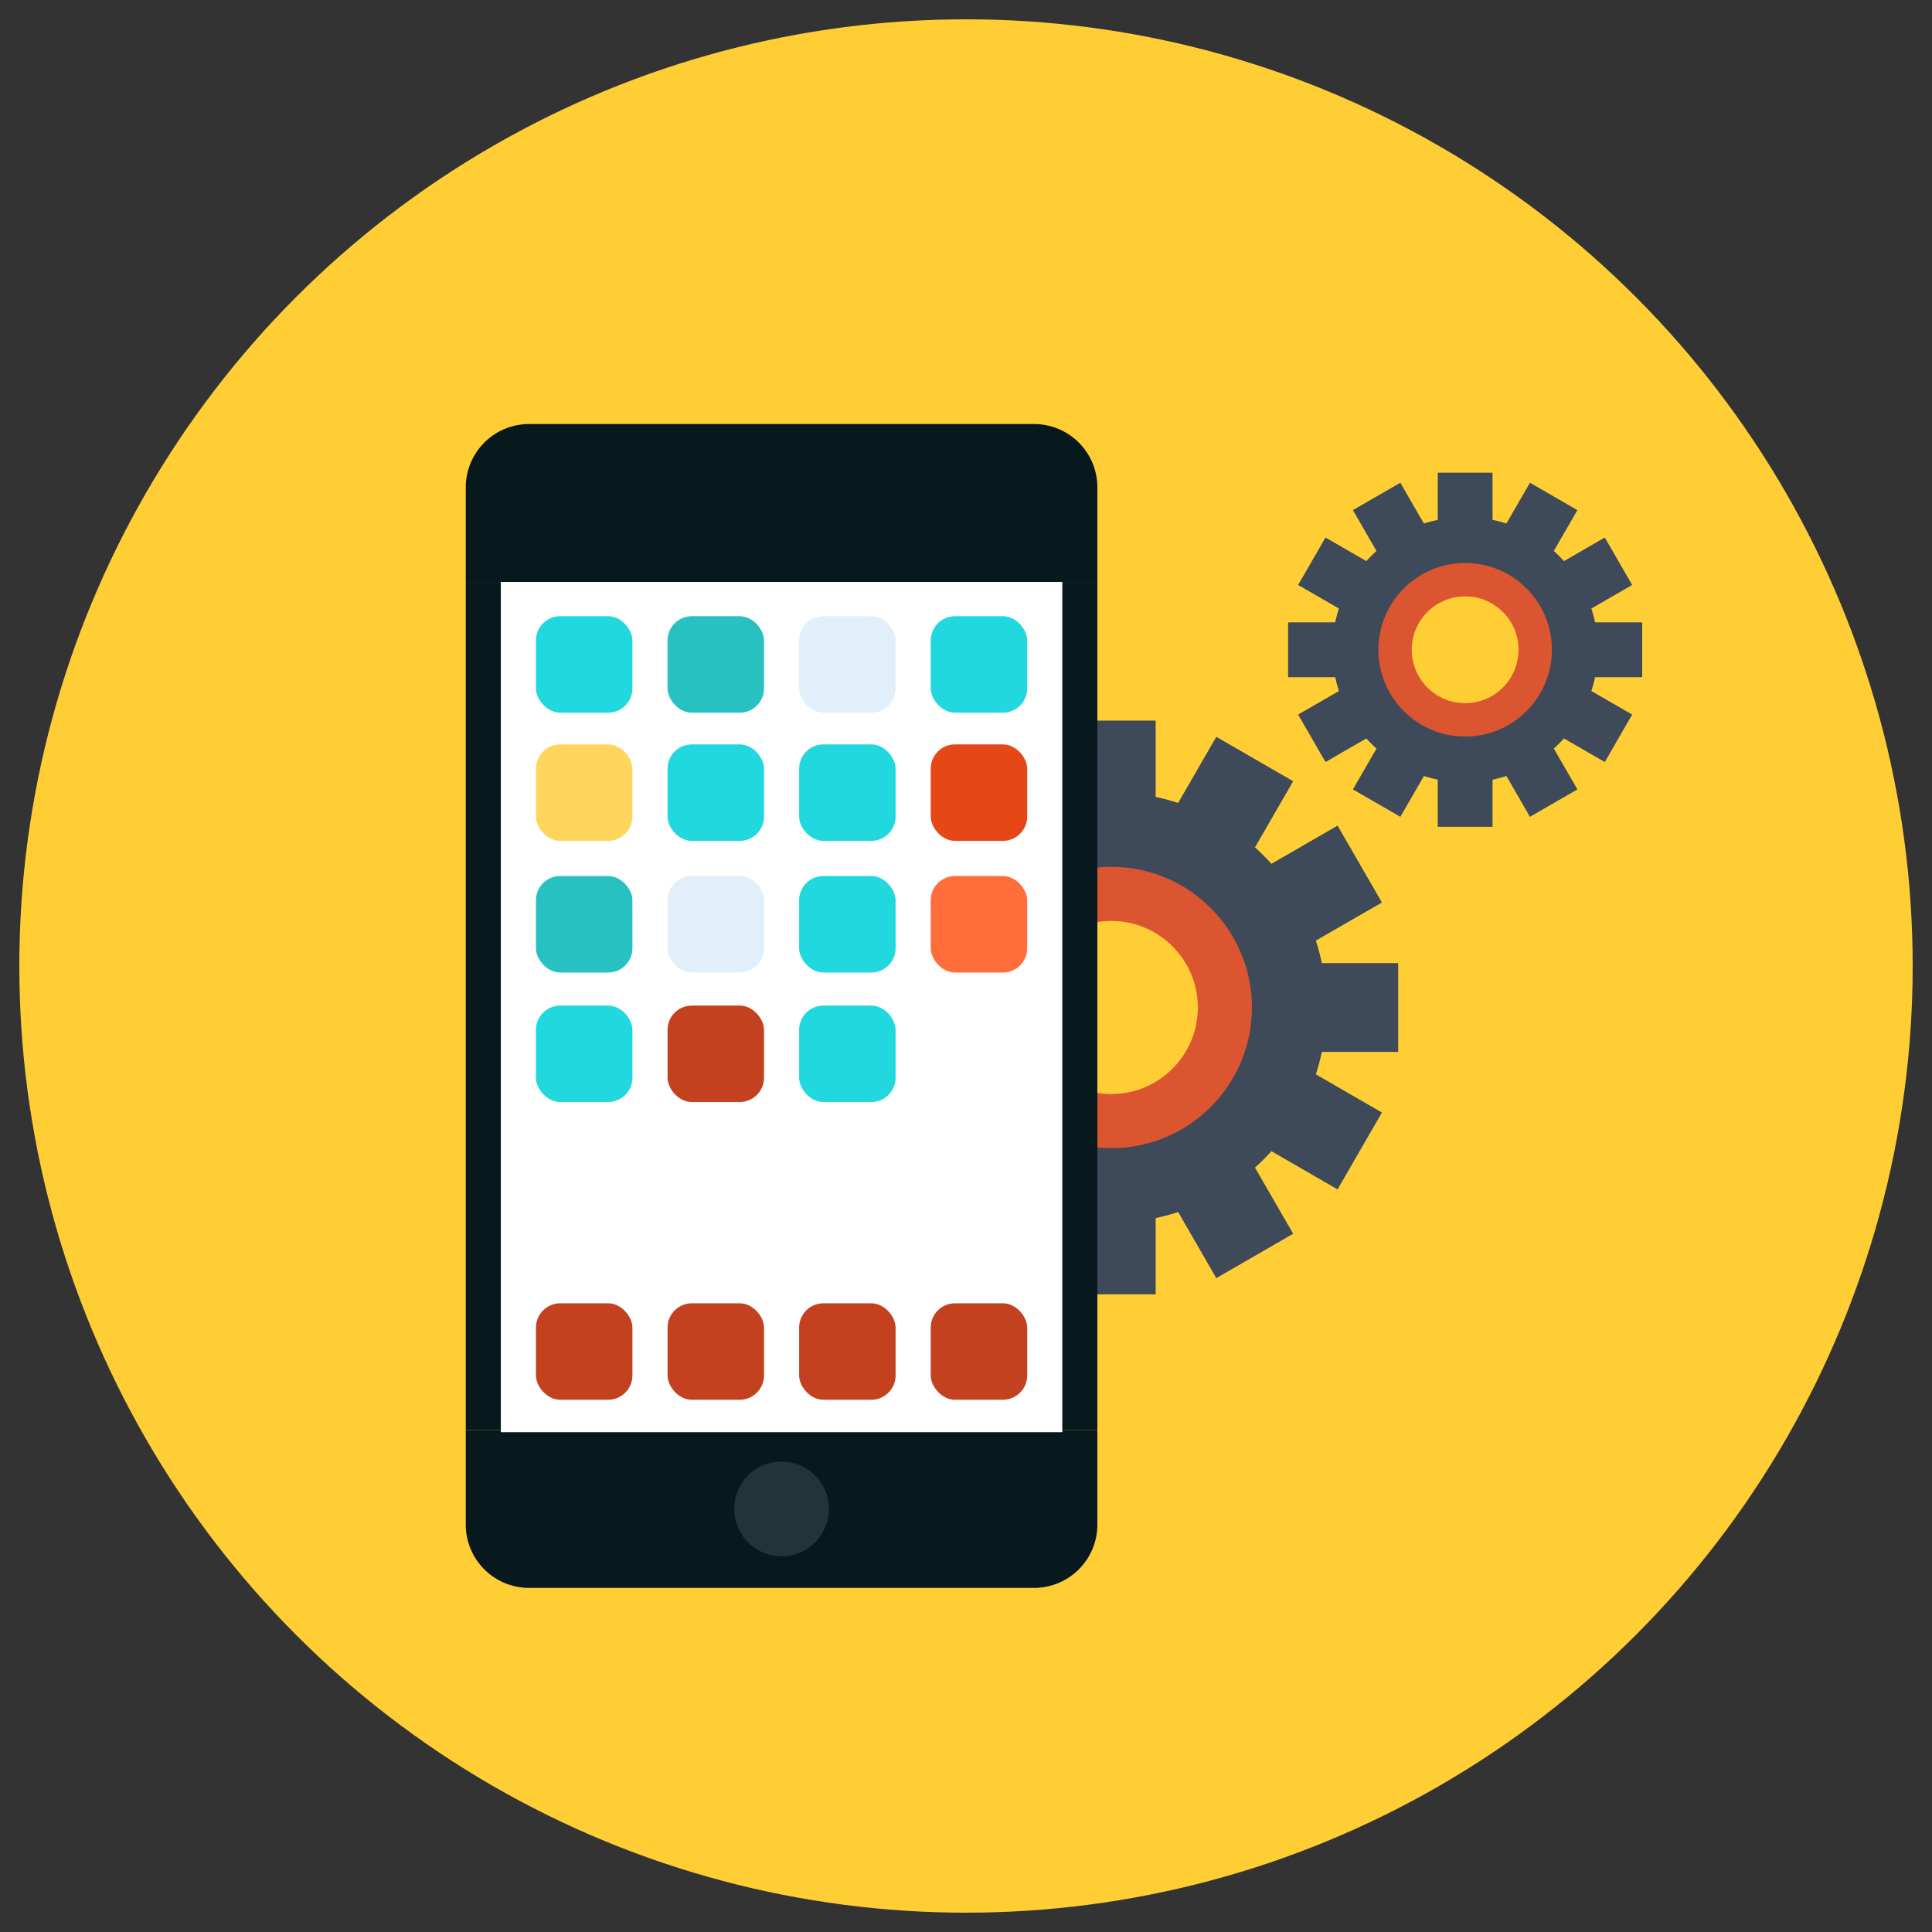 <svg xmlns="http://www.w3.org/2000/svg" viewBox="0 0 500 500">
  <rect x="0" y="0" width="500" height="500" fill="#333333" stroke="none"/>
  <defs>
    <style>
      .a {
        fill: #ffce35;
      }

      .b {
        fill: #3e4959;
      }

      .c {
        fill: #db5531;
      }

      .d {
        fill: #08191e;
      }

      .e {
        fill: #213538;
      }

      .f {
        fill: #fff;
      }

      .g {
        fill: #21d8de;
      }

      .h {
        fill: #27c1c1;
      }

      .i {
        fill: #e1effa;
      }

      .j {
        fill: #ffd55c;
      }

      .k {
        fill: #e64717;
      }

      .l {
        fill: #ff6d3b;
      }

      .m {
        fill: #c4411f;
      }
    </style>
  </defs>
  <title>mobile-app</title>
  <g>
    <circle class="a" cx="250" cy="250" r="245"/>
    <g>
      <circle class="b" cx="287.6" cy="260.74" r="55.68"/>
      <polygon class="b" points="361.85 249.25 330.46 249.25 357.64 233.56 346.16 213.67 318.98 229.36 334.67 202.18 314.78 190.69 299.09 217.87 299.09 186.49 276.12 186.49 276.12 217.88 260.43 190.69 240.54 202.18 256.23 229.36 229.05 213.67 217.56 233.56 244.74 249.25 213.36 249.25 213.36 272.22 244.74 272.22 217.56 287.92 229.05 307.81 256.23 292.12 240.54 319.29 260.43 330.78 276.12 303.6 276.12 334.98 299.09 334.98 299.09 303.6 314.78 330.78 334.67 319.29 318.98 292.12 346.16 307.81 357.64 287.92 330.46 272.22 361.85 272.22 361.85 249.25"/>
      <circle class="c" cx="287.6" cy="260.74" r="36.4"/>
      <circle class="a" cx="287.6" cy="260.74" r="22.4"/>
    </g>
    <g>
      <circle class="b" cx="379.18" cy="168.16" r="34.36"/>
      <polygon class="b" points="425 161.07 405.63 161.07 422.41 151.39 415.32 139.11 398.54 148.8 408.23 132.02 395.95 124.93 386.27 141.71 386.27 122.34 372.09 122.34 372.09 141.71 362.41 124.93 350.13 132.02 359.82 148.8 343.04 139.11 335.95 151.39 352.73 161.07 333.36 161.07 333.36 175.25 352.73 175.25 335.95 184.93 343.04 197.21 359.82 187.53 350.13 204.3 362.41 211.39 372.09 194.61 372.09 213.98 386.27 213.98 386.27 194.61 395.95 211.39 408.23 204.3 398.54 187.53 415.32 197.21 422.41 184.93 405.63 175.25 425 175.25 425 161.07"/>
      <circle class="c" cx="379.18" cy="168.16" r="22.46"/>
      <circle class="a" cx="379.18" cy="168.16" r="13.82"/>
    </g>
    <g>
      <g>
        <g>
          <path class="d" d="M120.54,370.08V394.6a16.39,16.39,0,0,0,16.35,16.35H267.65A16.39,16.39,0,0,0,284,394.6V370.08Z"/>
          <path class="d" d="M284,150.61V126.09a16.39,16.39,0,0,0-16.35-16.35H136.89a16.39,16.39,0,0,0-16.35,16.35v24.52Z"/>
        </g>
        <rect class="d" x="120.54" y="150.61" width="163.46" height="219.47"/>
        <circle class="e" cx="202.27" cy="390.51" r="12.26"/>
      </g>
      <g>
        <rect class="f" x="129.62" y="150.61" width="145.3" height="220.04"/>
        <g>
          <rect class="g" x="138.7" y="159.47" width="24.97" height="24.97" rx="6.29" ry="6.29"/>
          <rect class="h" x="172.76" y="159.47" width="24.97" height="24.97" rx="6.29" ry="6.29"/>
          <rect class="i" x="206.81" y="159.47" width="24.97" height="24.97" rx="6.29" ry="6.29"/>
          <rect class="g" x="240.87" y="159.47" width="24.97" height="24.97" rx="6.29" ry="6.29"/>
          <rect class="j" x="138.7" y="192.65" width="24.97" height="24.97" rx="6.29" ry="6.29"/>
          <rect class="g" x="172.76" y="192.65" width="24.97" height="24.97" rx="6.29" ry="6.29"/>
          <rect class="g" x="206.81" y="192.65" width="24.97" height="24.97" rx="6.29" ry="6.29"/>
          <rect class="k" x="240.87" y="192.65" width="24.97" height="24.97" rx="6.29" ry="6.29"/>
          <rect class="h" x="138.7" y="226.71" width="24.97" height="24.98" rx="6.29" ry="6.29"/>
          <rect class="i" x="172.76" y="226.71" width="24.97" height="24.98" rx="6.29" ry="6.29"/>
          <rect class="g" x="206.81" y="226.71" width="24.97" height="24.98" rx="6.29" ry="6.29"/>
          <rect class="l" x="240.87" y="226.71" width="24.97" height="24.98" rx="6.29" ry="6.29"/>
          <rect class="g" x="138.7" y="260.24" width="24.97" height="24.97" rx="6.29" ry="6.29"/>
          <rect class="m" x="172.76" y="260.24" width="24.97" height="24.97" rx="6.29" ry="6.29"/>
          <rect class="g" x="206.81" y="260.24" width="24.97" height="24.97" rx="6.29" ry="6.29"/>
          <rect class="m" x="138.7" y="337.29" width="24.97" height="24.97" rx="6.29" ry="6.29"/>
          <rect class="m" x="172.76" y="337.29" width="24.97" height="24.97" rx="6.29" ry="6.29"/>
          <rect class="m" x="206.81" y="337.29" width="24.97" height="24.97" rx="6.29" ry="6.29"/>
          <rect class="m" x="240.87" y="337.29" width="24.97" height="24.97" rx="6.29" ry="6.29"/>
        </g>
      </g>
    </g>
  </g>
</svg>
